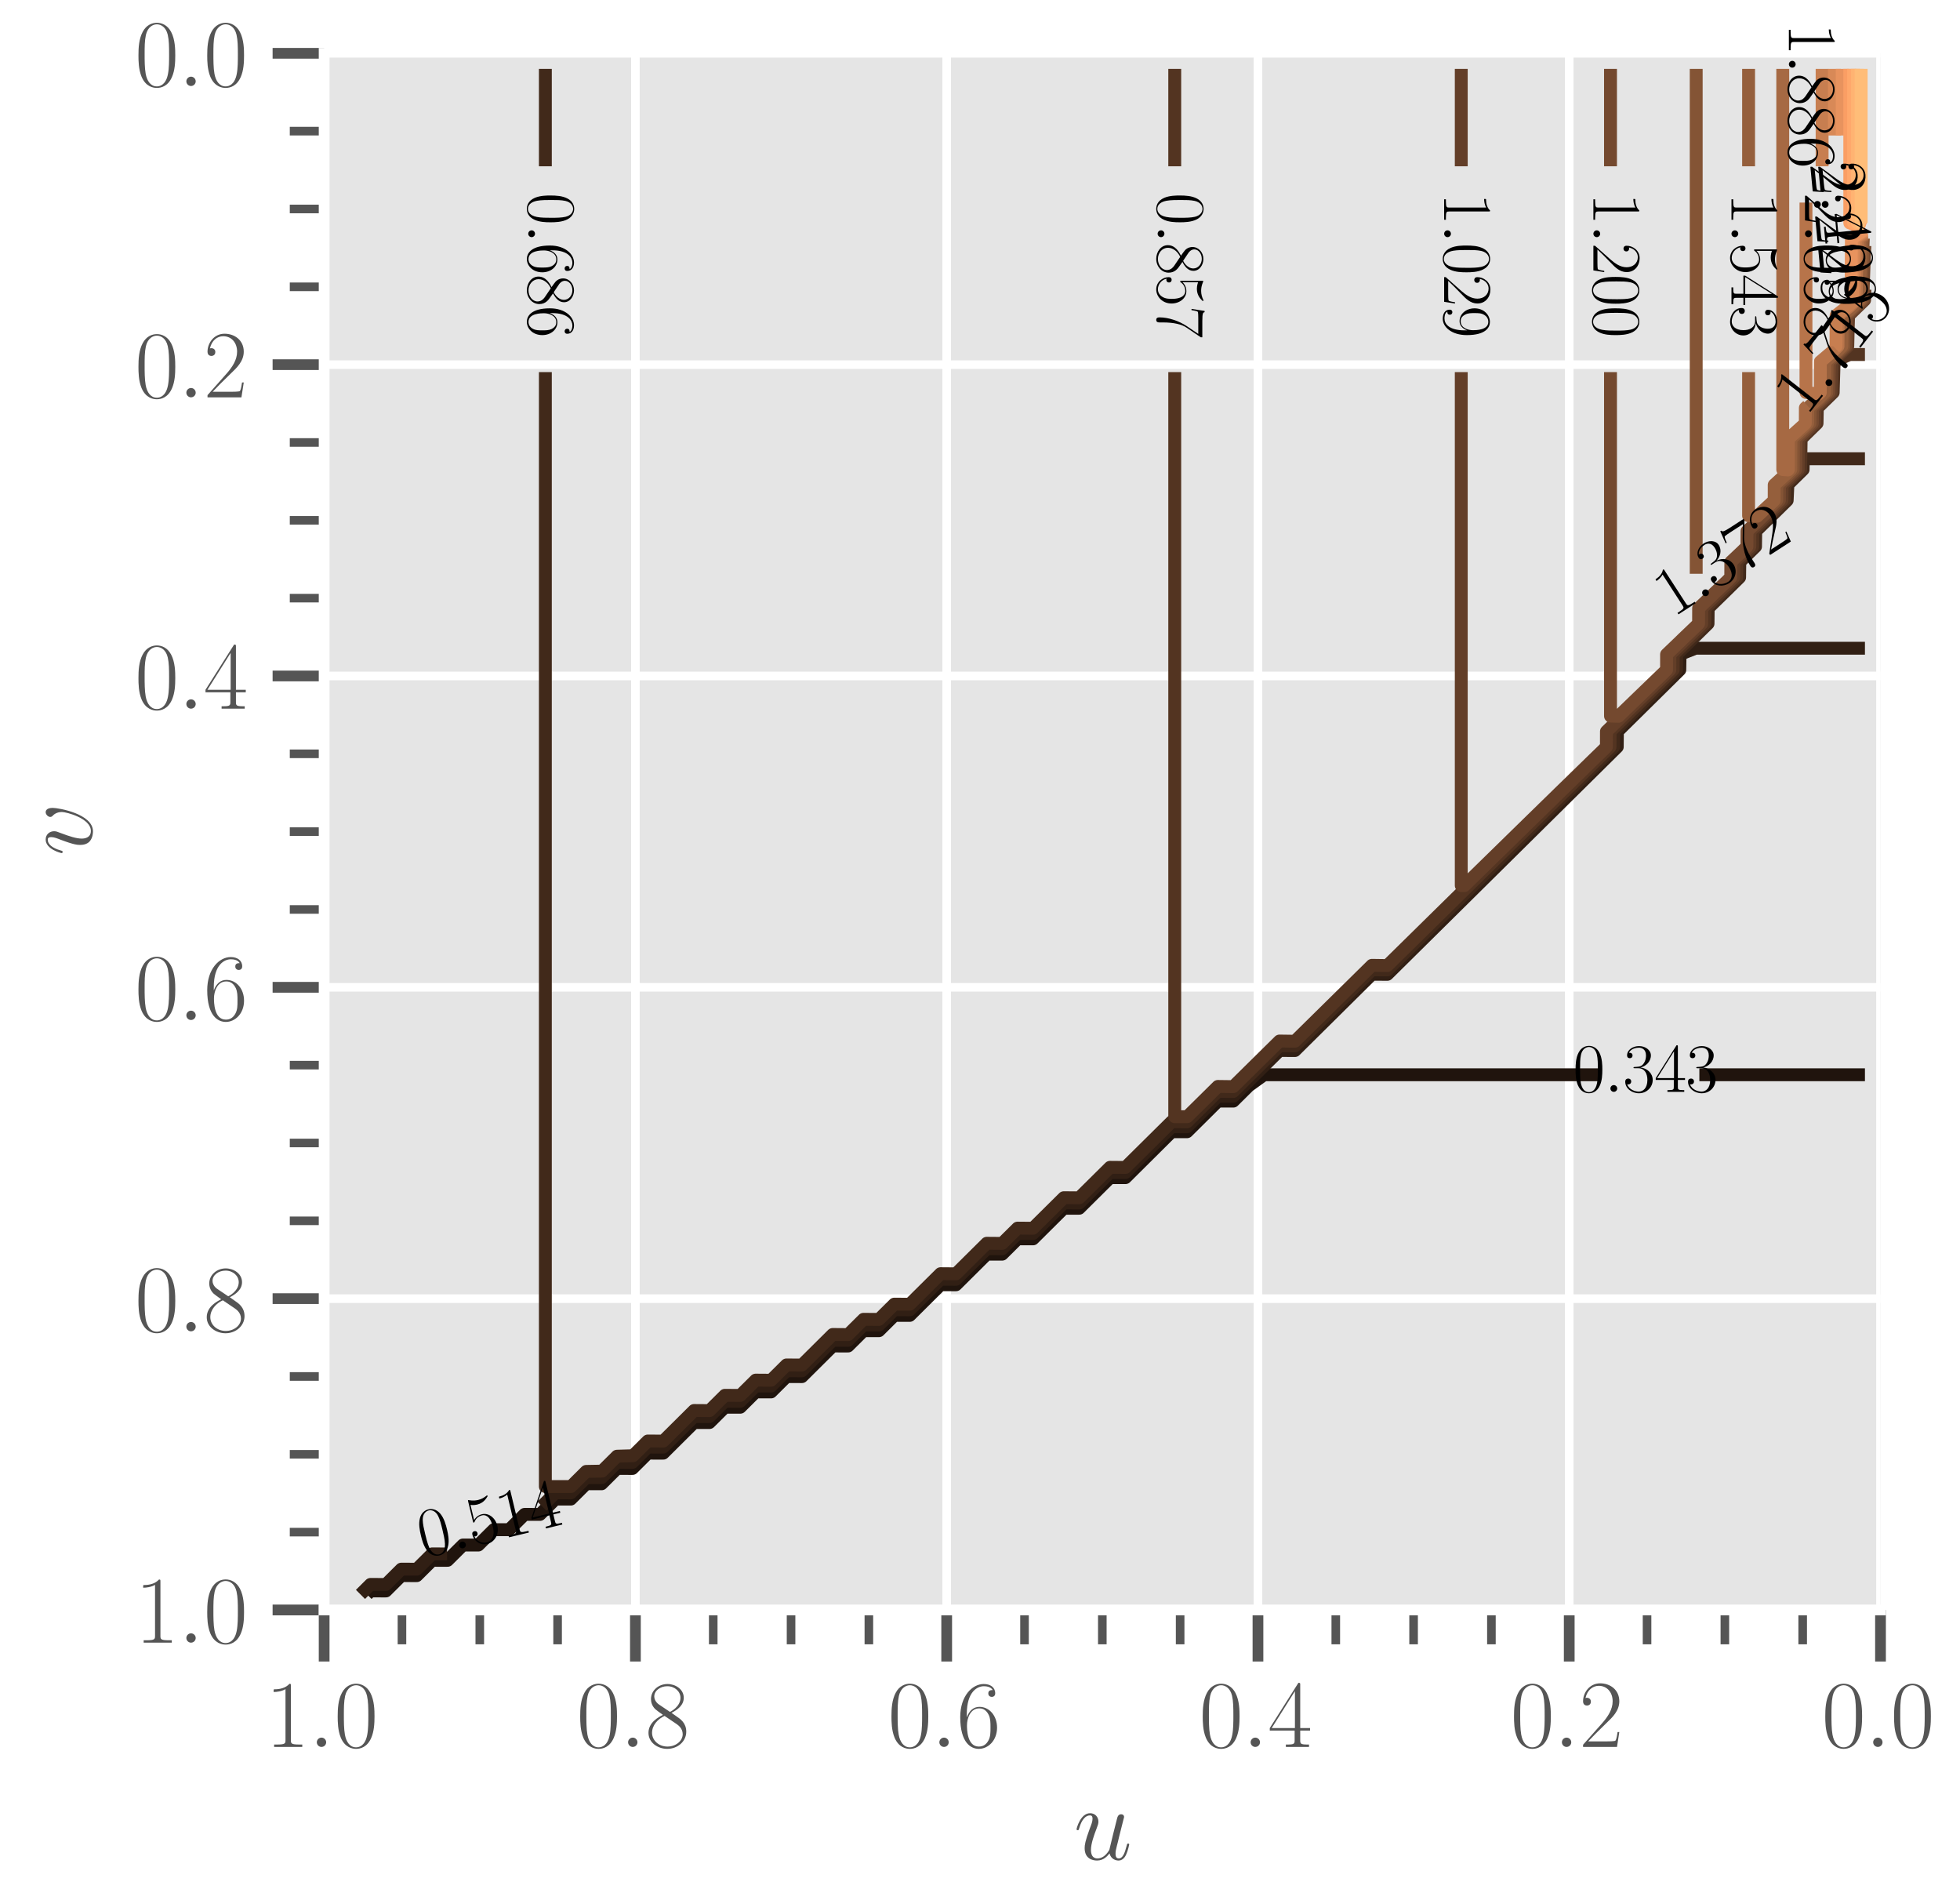 <?xml version="1.0" encoding="utf-8" standalone="no"?>
<!DOCTYPE svg PUBLIC "-//W3C//DTD SVG 1.1//EN"
  "http://www.w3.org/Graphics/SVG/1.1/DTD/svg11.dtd">
<svg xmlns:xlink="http://www.w3.org/1999/xlink" width="342.291pt" height="331.761pt" viewBox="0 0 342.291 331.761" xmlns="http://www.w3.org/2000/svg" version="1.1">
 <defs>
  <style type="text/css">*{stroke-linejoin: round; stroke-linecap: butt}</style>
 </defs>
 <g id="figure_1">
  <g id="patch_1">
   <path d="M 0 331.761 
L 342.291 331.761 
L 342.291 0 
L 0 0 
z
" style="fill: #ffffff"/>
  </g>
  <g id="axes_1">
   <g id="patch_2">
    <path d="M 56.608 281.108 
L 328.408 281.108 
L 328.408 9.308 
L 56.608 9.308 
z
" style="fill: #e5e5e5"/>
   </g>
   <g id="matplotlib.axis_1">
    <g id="xtick_1">
     <g id="line2d_1">
      <path d="M 328.408 281.108 
L 328.408 9.308 
" clip-path="url(#p7ab98b4b7c)" style="fill: none; stroke: #ffffff; stroke-width: 1.5; stroke-linecap: square"/>
     </g>
     <g id="line2d_2">
      <defs>
       <path id="ma5ca0eb854" d="M 0 0 
L 0 9 
" style="stroke: #555555; stroke-width: 1.875"/>
      </defs>
      <g>
       <use xlink:href="#ma5ca0eb854" x="328.408" y="281.108" style="fill: #555555; stroke: #555555; stroke-width: 1.875"/>
      </g>
     </g>
     <g id="text_1">
      <!-- $\mathdefault{0.0}$ -->
      <g style="fill: #555555" transform="translate(318.125 305.023)scale(0.165 -0.165)">
       <defs>
        <path id="CMR17-30" d="M 2688 2025 
C 2688 2416 2682 3080 2413 3591 
C 2176 4039 1798 4198 1466 4198 
C 1158 4198 768 4058 525 3597 
C 269 3118 243 2524 243 2025 
C 243 1661 250 1106 448 619 
C 723 -39 1216 -128 1466 -128 
C 1760 -128 2208 -7 2470 600 
C 2662 1042 2688 1559 2688 2025 
z
M 1466 -26 
C 1056 -26 813 325 723 812 
C 653 1188 653 1738 653 2096 
C 653 2588 653 2997 736 3387 
C 858 3929 1216 4096 1466 4096 
C 1728 4096 2067 3923 2189 3400 
C 2272 3036 2278 2607 2278 2096 
C 2278 1680 2278 1169 2202 792 
C 2067 95 1690 -26 1466 -26 
z
" transform="scale(0.016)"/>
        <path id="CMMI12-3a" d="M 1178 307 
C 1178 492 1024 619 870 619 
C 685 619 557 466 557 313 
C 557 128 710 0 864 0 
C 1050 0 1178 153 1178 307 
z
" transform="scale(0.016)"/>
       </defs>
       <use xlink:href="#CMR17-30" transform="scale(0.996)"/>
       <use xlink:href="#CMMI12-3a" transform="translate(45.69 0)scale(0.996)"/>
       <use xlink:href="#CMR17-30" transform="translate(72.788 0)scale(0.996)"/>
      </g>
     </g>
    </g>
    <g id="xtick_2">
     <g id="line2d_3">
      <path d="M 274.048 281.108 
L 274.048 9.308 
" clip-path="url(#p7ab98b4b7c)" style="fill: none; stroke: #ffffff; stroke-width: 1.5; stroke-linecap: square"/>
     </g>
     <g id="line2d_4">
      <g>
       <use xlink:href="#ma5ca0eb854" x="274.048" y="281.108" style="fill: #555555; stroke: #555555; stroke-width: 1.875"/>
      </g>
     </g>
     <g id="text_2">
      <!-- $\mathdefault{0.2}$ -->
      <g style="fill: #555555" transform="translate(263.765 305.023)scale(0.165 -0.165)">
       <defs>
        <path id="CMR17-32" d="M 2669 989 
L 2554 989 
C 2490 536 2438 459 2413 420 
C 2381 369 1920 369 1830 369 
L 602 369 
C 832 619 1280 1072 1824 1597 
C 2214 1967 2669 2402 2669 3035 
C 2669 3790 2067 4224 1395 4224 
C 691 4224 262 3604 262 3030 
C 262 2780 448 2748 525 2748 
C 589 2748 781 2787 781 3010 
C 781 3207 614 3264 525 3264 
C 486 3264 448 3258 422 3245 
C 544 3790 915 4058 1306 4058 
C 1862 4058 2227 3617 2227 3035 
C 2227 2479 1901 2000 1536 1584 
L 262 146 
L 262 0 
L 2515 0 
L 2669 989 
z
" transform="scale(0.016)"/>
       </defs>
       <use xlink:href="#CMR17-30" transform="scale(0.996)"/>
       <use xlink:href="#CMMI12-3a" transform="translate(45.69 0)scale(0.996)"/>
       <use xlink:href="#CMR17-32" transform="translate(72.788 0)scale(0.996)"/>
      </g>
     </g>
    </g>
    <g id="xtick_3">
     <g id="line2d_5">
      <path d="M 219.688 281.108 
L 219.688 9.308 
" clip-path="url(#p7ab98b4b7c)" style="fill: none; stroke: #ffffff; stroke-width: 1.5; stroke-linecap: square"/>
     </g>
     <g id="line2d_6">
      <g>
       <use xlink:href="#ma5ca0eb854" x="219.688" y="281.108" style="fill: #555555; stroke: #555555; stroke-width: 1.875"/>
      </g>
     </g>
     <g id="text_3">
      <!-- $\mathdefault{0.4}$ -->
      <g style="fill: #555555" transform="translate(209.405 305.023)scale(0.165 -0.165)">
       <defs>
        <path id="CMR17-34" d="M 2150 4122 
C 2150 4256 2144 4256 2029 4256 
L 128 1254 
L 128 1088 
L 1779 1088 
L 1779 457 
C 1779 224 1766 160 1318 160 
L 1197 160 
L 1197 0 
C 1402 0 1747 0 1965 0 
C 2182 0 2528 0 2733 0 
L 2733 160 
L 2611 160 
C 2163 160 2150 224 2150 457 
L 2150 1088 
L 2803 1088 
L 2803 1254 
L 2150 1254 
L 2150 4122 
z
M 1798 3703 
L 1798 1254 
L 256 1254 
L 1798 3703 
z
" transform="scale(0.016)"/>
       </defs>
       <use xlink:href="#CMR17-30" transform="scale(0.996)"/>
       <use xlink:href="#CMMI12-3a" transform="translate(45.69 0)scale(0.996)"/>
       <use xlink:href="#CMR17-34" transform="translate(72.788 0)scale(0.996)"/>
      </g>
     </g>
    </g>
    <g id="xtick_4">
     <g id="line2d_7">
      <path d="M 165.328 281.108 
L 165.328 9.308 
" clip-path="url(#p7ab98b4b7c)" style="fill: none; stroke: #ffffff; stroke-width: 1.5; stroke-linecap: square"/>
     </g>
     <g id="line2d_8">
      <g>
       <use xlink:href="#ma5ca0eb854" x="165.328" y="281.108" style="fill: #555555; stroke: #555555; stroke-width: 1.875"/>
      </g>
     </g>
     <g id="text_4">
      <!-- $\mathdefault{0.6}$ -->
      <g style="fill: #555555" transform="translate(155.045 305.023)scale(0.165 -0.165)">
       <defs>
        <path id="CMR17-36" d="M 678 2176 
C 678 3690 1395 4032 1811 4032 
C 1946 4032 2272 4009 2400 3776 
C 2298 3776 2106 3776 2106 3553 
C 2106 3381 2246 3323 2336 3323 
C 2394 3323 2566 3348 2566 3560 
C 2566 3954 2246 4179 1805 4179 
C 1043 4179 243 3390 243 1984 
C 243 253 966 -128 1478 -128 
C 2099 -128 2688 427 2688 1283 
C 2688 2081 2170 2662 1517 2662 
C 1126 2662 838 2407 678 1960 
L 678 2176 
z
M 1478 25 
C 691 25 691 1200 691 1436 
C 691 1896 909 2560 1504 2560 
C 1613 2560 1926 2560 2138 2120 
C 2253 1870 2253 1609 2253 1289 
C 2253 944 2253 690 2118 434 
C 1978 171 1773 25 1478 25 
z
" transform="scale(0.016)"/>
       </defs>
       <use xlink:href="#CMR17-30" transform="scale(0.996)"/>
       <use xlink:href="#CMMI12-3a" transform="translate(45.69 0)scale(0.996)"/>
       <use xlink:href="#CMR17-36" transform="translate(72.788 0)scale(0.996)"/>
      </g>
     </g>
    </g>
    <g id="xtick_5">
     <g id="line2d_9">
      <path d="M 110.968 281.108 
L 110.968 9.308 
" clip-path="url(#p7ab98b4b7c)" style="fill: none; stroke: #ffffff; stroke-width: 1.5; stroke-linecap: square"/>
     </g>
     <g id="line2d_10">
      <g>
       <use xlink:href="#ma5ca0eb854" x="110.968" y="281.108" style="fill: #555555; stroke: #555555; stroke-width: 1.875"/>
      </g>
     </g>
     <g id="text_5">
      <!-- $\mathdefault{0.8}$ -->
      <g style="fill: #555555" transform="translate(100.685 305.023)scale(0.165 -0.165)">
       <defs>
        <path id="CMR17-38" d="M 1741 2264 
C 2144 2467 2554 2773 2554 3263 
C 2554 3841 1990 4179 1472 4179 
C 890 4179 378 3759 378 3180 
C 378 3021 416 2747 666 2505 
C 730 2442 998 2251 1171 2130 
C 883 1983 211 1634 211 934 
C 211 279 838 -128 1459 -128 
C 2144 -128 2720 362 2720 1010 
C 2720 1590 2330 1857 2074 2029 
L 1741 2264 
z
M 902 2822 
C 851 2854 595 3051 595 3351 
C 595 3739 998 4032 1459 4032 
C 1965 4032 2336 3676 2336 3262 
C 2336 2669 1670 2331 1638 2331 
C 1632 2331 1626 2331 1574 2370 
L 902 2822 
z
M 2080 1519 
C 2176 1449 2483 1240 2483 851 
C 2483 381 2010 25 1472 25 
C 890 25 448 438 448 940 
C 448 1443 838 1862 1280 2060 
L 2080 1519 
z
" transform="scale(0.016)"/>
       </defs>
       <use xlink:href="#CMR17-30" transform="scale(0.996)"/>
       <use xlink:href="#CMMI12-3a" transform="translate(45.69 0)scale(0.996)"/>
       <use xlink:href="#CMR17-38" transform="translate(72.788 0)scale(0.996)"/>
      </g>
     </g>
    </g>
    <g id="xtick_6">
     <g id="line2d_11">
      <path d="M 56.608 281.108 
L 56.608 9.308 
" clip-path="url(#p7ab98b4b7c)" style="fill: none; stroke: #ffffff; stroke-width: 1.5; stroke-linecap: square"/>
     </g>
     <g id="line2d_12">
      <g>
       <use xlink:href="#ma5ca0eb854" x="56.608" y="281.108" style="fill: #555555; stroke: #555555; stroke-width: 1.875"/>
      </g>
     </g>
     <g id="text_6">
      <!-- $\mathdefault{1.0}$ -->
      <g style="fill: #555555" transform="translate(46.325 305.023)scale(0.165 -0.165)">
       <defs>
        <path id="CMR17-31" d="M 1702 4058 
C 1702 4192 1696 4192 1606 4192 
C 1357 3916 979 3827 621 3827 
C 602 3827 570 3827 563 3808 
C 557 3795 557 3782 557 3648 
C 755 3648 1088 3686 1344 3839 
L 1344 461 
C 1344 236 1331 160 781 160 
L 589 160 
L 589 0 
C 896 0 1216 0 1523 0 
C 1830 0 2150 0 2458 0 
L 2458 160 
L 2266 160 
C 1715 160 1702 230 1702 458 
L 1702 4058 
z
" transform="scale(0.016)"/>
       </defs>
       <use xlink:href="#CMR17-31" transform="scale(0.996)"/>
       <use xlink:href="#CMMI12-3a" transform="translate(45.69 0)scale(0.996)"/>
       <use xlink:href="#CMR17-30" transform="translate(72.788 0)scale(0.996)"/>
      </g>
     </g>
    </g>
    <g id="xtick_7">
     <g id="line2d_13">
      <defs>
       <path id="m203c6778dd" d="M 0 0 
L 0 6 
" style="stroke: #555555; stroke-width: 1.5"/>
      </defs>
      <g>
       <use xlink:href="#m203c6778dd" x="314.818" y="281.108" style="fill: #555555; stroke: #555555; stroke-width: 1.5"/>
      </g>
     </g>
    </g>
    <g id="xtick_8">
     <g id="line2d_14">
      <g>
       <use xlink:href="#m203c6778dd" x="301.228" y="281.108" style="fill: #555555; stroke: #555555; stroke-width: 1.5"/>
      </g>
     </g>
    </g>
    <g id="xtick_9">
     <g id="line2d_15">
      <g>
       <use xlink:href="#m203c6778dd" x="287.638" y="281.108" style="fill: #555555; stroke: #555555; stroke-width: 1.5"/>
      </g>
     </g>
    </g>
    <g id="xtick_10">
     <g id="line2d_16">
      <g>
       <use xlink:href="#m203c6778dd" x="260.458" y="281.108" style="fill: #555555; stroke: #555555; stroke-width: 1.5"/>
      </g>
     </g>
    </g>
    <g id="xtick_11">
     <g id="line2d_17">
      <g>
       <use xlink:href="#m203c6778dd" x="246.868" y="281.108" style="fill: #555555; stroke: #555555; stroke-width: 1.5"/>
      </g>
     </g>
    </g>
    <g id="xtick_12">
     <g id="line2d_18">
      <g>
       <use xlink:href="#m203c6778dd" x="233.278" y="281.108" style="fill: #555555; stroke: #555555; stroke-width: 1.5"/>
      </g>
     </g>
    </g>
    <g id="xtick_13">
     <g id="line2d_19">
      <g>
       <use xlink:href="#m203c6778dd" x="206.098" y="281.108" style="fill: #555555; stroke: #555555; stroke-width: 1.5"/>
      </g>
     </g>
    </g>
    <g id="xtick_14">
     <g id="line2d_20">
      <g>
       <use xlink:href="#m203c6778dd" x="192.508" y="281.108" style="fill: #555555; stroke: #555555; stroke-width: 1.5"/>
      </g>
     </g>
    </g>
    <g id="xtick_15">
     <g id="line2d_21">
      <g>
       <use xlink:href="#m203c6778dd" x="178.918" y="281.108" style="fill: #555555; stroke: #555555; stroke-width: 1.5"/>
      </g>
     </g>
    </g>
    <g id="xtick_16">
     <g id="line2d_22">
      <g>
       <use xlink:href="#m203c6778dd" x="151.738" y="281.108" style="fill: #555555; stroke: #555555; stroke-width: 1.5"/>
      </g>
     </g>
    </g>
    <g id="xtick_17">
     <g id="line2d_23">
      <g>
       <use xlink:href="#m203c6778dd" x="138.148" y="281.108" style="fill: #555555; stroke: #555555; stroke-width: 1.5"/>
      </g>
     </g>
    </g>
    <g id="xtick_18">
     <g id="line2d_24">
      <g>
       <use xlink:href="#m203c6778dd" x="124.558" y="281.108" style="fill: #555555; stroke: #555555; stroke-width: 1.5"/>
      </g>
     </g>
    </g>
    <g id="xtick_19">
     <g id="line2d_25">
      <g>
       <use xlink:href="#m203c6778dd" x="97.378" y="281.108" style="fill: #555555; stroke: #555555; stroke-width: 1.5"/>
      </g>
     </g>
    </g>
    <g id="xtick_20">
     <g id="line2d_26">
      <g>
       <use xlink:href="#m203c6778dd" x="83.788" y="281.108" style="fill: #555555; stroke: #555555; stroke-width: 1.5"/>
      </g>
     </g>
    </g>
    <g id="xtick_21">
     <g id="line2d_27">
      <g>
       <use xlink:href="#m203c6778dd" x="70.198" y="281.108" style="fill: #555555; stroke: #555555; stroke-width: 1.5"/>
      </g>
     </g>
    </g>
    <g id="text_7">
     <!-- $u$ -->
     <g style="fill: #555555" transform="translate(187.511 324.673)scale(0.18 -0.18)">
      <defs>
       <path id="CMMI12-75" d="M 2182 370 
C 2266 13 2573 -64 2726 -64 
C 2931 -64 3085 70 3187 287 
C 3296 517 3379 894 3379 913 
C 3379 945 3354 971 3315 971 
C 3258 971 3251 939 3226 843 
C 3110 402 2995 64 2739 64 
C 2547 64 2547 275 2547 358 
C 2547 505 2566 568 2630 837 
C 2675 1009 2720 1181 2758 1360 
L 3021 2401 
C 3066 2561 3066 2574 3066 2593 
C 3066 2689 2989 2753 2893 2753 
C 2707 2753 2662 2593 2624 2433 
C 2560 2184 2214 811 2170 588 
C 2163 588 1914 64 1446 64 
C 1114 64 1050 351 1050 588 
C 1050 952 1229 1462 1395 1890 
C 1472 2095 1504 2178 1504 2305 
C 1504 2580 1306 2816 998 2816 
C 410 2816 173 1890 173 1839 
C 173 1814 198 1782 243 1782 
C 301 1782 307 1807 333 1896 
C 486 2441 736 2682 979 2682 
C 1043 2682 1146 2682 1146 2478 
C 1146 2312 1075 2127 979 1884 
C 698 1124 666 881 666 690 
C 666 38 1158 -64 1421 -64 
C 1830 -64 2054 217 2182 370 
z
" transform="scale(0.016)"/>
      </defs>
      <use xlink:href="#CMMI12-75" transform="scale(0.996)"/>
     </g>
    </g>
   </g>
   <g id="matplotlib.axis_2">
    <g id="ytick_1">
     <g id="line2d_28">
      <path d="M 56.608 9.308 
L 328.408 9.308 
" clip-path="url(#p7ab98b4b7c)" style="fill: none; stroke: #ffffff; stroke-width: 1.5; stroke-linecap: square"/>
     </g>
     <g id="line2d_29">
      <defs>
       <path id="mad4a4e5800" d="M 0 0 
L -9 0 
" style="stroke: #555555; stroke-width: 1.875"/>
      </defs>
      <g>
       <use xlink:href="#mad4a4e5800" x="56.608" y="9.308" style="fill: #555555; stroke: #555555; stroke-width: 1.875"/>
      </g>
     </g>
     <g id="text_8">
      <!-- $\mathdefault{0.0}$ -->
      <g style="fill: #555555" transform="translate(23.541 15.016)scale(0.165 -0.165)">
       <use xlink:href="#CMR17-30" transform="scale(0.996)"/>
       <use xlink:href="#CMMI12-3a" transform="translate(45.69 0)scale(0.996)"/>
       <use xlink:href="#CMR17-30" transform="translate(72.788 0)scale(0.996)"/>
      </g>
     </g>
    </g>
    <g id="ytick_2">
     <g id="line2d_30">
      <path d="M 56.608 63.668 
L 328.408 63.668 
" clip-path="url(#p7ab98b4b7c)" style="fill: none; stroke: #ffffff; stroke-width: 1.5; stroke-linecap: square"/>
     </g>
     <g id="line2d_31">
      <g>
       <use xlink:href="#mad4a4e5800" x="56.608" y="63.668" style="fill: #555555; stroke: #555555; stroke-width: 1.875"/>
      </g>
     </g>
     <g id="text_9">
      <!-- $\mathdefault{0.2}$ -->
      <g style="fill: #555555" transform="translate(23.541 69.376)scale(0.165 -0.165)">
       <use xlink:href="#CMR17-30" transform="scale(0.996)"/>
       <use xlink:href="#CMMI12-3a" transform="translate(45.69 0)scale(0.996)"/>
       <use xlink:href="#CMR17-32" transform="translate(72.788 0)scale(0.996)"/>
      </g>
     </g>
    </g>
    <g id="ytick_3">
     <g id="line2d_32">
      <path d="M 56.608 118.028 
L 328.408 118.028 
" clip-path="url(#p7ab98b4b7c)" style="fill: none; stroke: #ffffff; stroke-width: 1.5; stroke-linecap: square"/>
     </g>
     <g id="line2d_33">
      <g>
       <use xlink:href="#mad4a4e5800" x="56.608" y="118.028" style="fill: #555555; stroke: #555555; stroke-width: 1.875"/>
      </g>
     </g>
     <g id="text_10">
      <!-- $\mathdefault{0.4}$ -->
      <g style="fill: #555555" transform="translate(23.541 123.736)scale(0.165 -0.165)">
       <use xlink:href="#CMR17-30" transform="scale(0.996)"/>
       <use xlink:href="#CMMI12-3a" transform="translate(45.69 0)scale(0.996)"/>
       <use xlink:href="#CMR17-34" transform="translate(72.788 0)scale(0.996)"/>
      </g>
     </g>
    </g>
    <g id="ytick_4">
     <g id="line2d_34">
      <path d="M 56.608 172.388 
L 328.408 172.388 
" clip-path="url(#p7ab98b4b7c)" style="fill: none; stroke: #ffffff; stroke-width: 1.5; stroke-linecap: square"/>
     </g>
     <g id="line2d_35">
      <g>
       <use xlink:href="#mad4a4e5800" x="56.608" y="172.388" style="fill: #555555; stroke: #555555; stroke-width: 1.875"/>
      </g>
     </g>
     <g id="text_11">
      <!-- $\mathdefault{0.6}$ -->
      <g style="fill: #555555" transform="translate(23.541 178.096)scale(0.165 -0.165)">
       <use xlink:href="#CMR17-30" transform="scale(0.996)"/>
       <use xlink:href="#CMMI12-3a" transform="translate(45.69 0)scale(0.996)"/>
       <use xlink:href="#CMR17-36" transform="translate(72.788 0)scale(0.996)"/>
      </g>
     </g>
    </g>
    <g id="ytick_5">
     <g id="line2d_36">
      <path d="M 56.608 226.748 
L 328.408 226.748 
" clip-path="url(#p7ab98b4b7c)" style="fill: none; stroke: #ffffff; stroke-width: 1.5; stroke-linecap: square"/>
     </g>
     <g id="line2d_37">
      <g>
       <use xlink:href="#mad4a4e5800" x="56.608" y="226.748" style="fill: #555555; stroke: #555555; stroke-width: 1.875"/>
      </g>
     </g>
     <g id="text_12">
      <!-- $\mathdefault{0.8}$ -->
      <g style="fill: #555555" transform="translate(23.541 232.456)scale(0.165 -0.165)">
       <use xlink:href="#CMR17-30" transform="scale(0.996)"/>
       <use xlink:href="#CMMI12-3a" transform="translate(45.69 0)scale(0.996)"/>
       <use xlink:href="#CMR17-38" transform="translate(72.788 0)scale(0.996)"/>
      </g>
     </g>
    </g>
    <g id="ytick_6">
     <g id="line2d_38">
      <path d="M 56.608 281.108 
L 328.408 281.108 
" clip-path="url(#p7ab98b4b7c)" style="fill: none; stroke: #ffffff; stroke-width: 1.5; stroke-linecap: square"/>
     </g>
     <g id="line2d_39">
      <g>
       <use xlink:href="#mad4a4e5800" x="56.608" y="281.108" style="fill: #555555; stroke: #555555; stroke-width: 1.875"/>
      </g>
     </g>
     <g id="text_13">
      <!-- $\mathdefault{1.0}$ -->
      <g style="fill: #555555" transform="translate(23.541 286.816)scale(0.165 -0.165)">
       <use xlink:href="#CMR17-31" transform="scale(0.996)"/>
       <use xlink:href="#CMMI12-3a" transform="translate(45.69 0)scale(0.996)"/>
       <use xlink:href="#CMR17-30" transform="translate(72.788 0)scale(0.996)"/>
      </g>
     </g>
    </g>
    <g id="ytick_7">
     <g id="line2d_40">
      <defs>
       <path id="m74644c9edc" d="M 0 0 
L -6 0 
" style="stroke: #555555; stroke-width: 1.5"/>
      </defs>
      <g>
       <use xlink:href="#m74644c9edc" x="56.608" y="22.898" style="fill: #555555; stroke: #555555; stroke-width: 1.5"/>
      </g>
     </g>
    </g>
    <g id="ytick_8">
     <g id="line2d_41">
      <g>
       <use xlink:href="#m74644c9edc" x="56.608" y="36.488" style="fill: #555555; stroke: #555555; stroke-width: 1.5"/>
      </g>
     </g>
    </g>
    <g id="ytick_9">
     <g id="line2d_42">
      <g>
       <use xlink:href="#m74644c9edc" x="56.608" y="50.078" style="fill: #555555; stroke: #555555; stroke-width: 1.5"/>
      </g>
     </g>
    </g>
    <g id="ytick_10">
     <g id="line2d_43">
      <g>
       <use xlink:href="#m74644c9edc" x="56.608" y="77.258" style="fill: #555555; stroke: #555555; stroke-width: 1.5"/>
      </g>
     </g>
    </g>
    <g id="ytick_11">
     <g id="line2d_44">
      <g>
       <use xlink:href="#m74644c9edc" x="56.608" y="90.848" style="fill: #555555; stroke: #555555; stroke-width: 1.5"/>
      </g>
     </g>
    </g>
    <g id="ytick_12">
     <g id="line2d_45">
      <g>
       <use xlink:href="#m74644c9edc" x="56.608" y="104.438" style="fill: #555555; stroke: #555555; stroke-width: 1.5"/>
      </g>
     </g>
    </g>
    <g id="ytick_13">
     <g id="line2d_46">
      <g>
       <use xlink:href="#m74644c9edc" x="56.608" y="131.618" style="fill: #555555; stroke: #555555; stroke-width: 1.5"/>
      </g>
     </g>
    </g>
    <g id="ytick_14">
     <g id="line2d_47">
      <g>
       <use xlink:href="#m74644c9edc" x="56.608" y="145.208" style="fill: #555555; stroke: #555555; stroke-width: 1.5"/>
      </g>
     </g>
    </g>
    <g id="ytick_15">
     <g id="line2d_48">
      <g>
       <use xlink:href="#m74644c9edc" x="56.608" y="158.798" style="fill: #555555; stroke: #555555; stroke-width: 1.5"/>
      </g>
     </g>
    </g>
    <g id="ytick_16">
     <g id="line2d_49">
      <g>
       <use xlink:href="#m74644c9edc" x="56.608" y="185.978" style="fill: #555555; stroke: #555555; stroke-width: 1.5"/>
      </g>
     </g>
    </g>
    <g id="ytick_17">
     <g id="line2d_50">
      <g>
       <use xlink:href="#m74644c9edc" x="56.608" y="199.568" style="fill: #555555; stroke: #555555; stroke-width: 1.5"/>
      </g>
     </g>
    </g>
    <g id="ytick_18">
     <g id="line2d_51">
      <g>
       <use xlink:href="#m74644c9edc" x="56.608" y="213.158" style="fill: #555555; stroke: #555555; stroke-width: 1.5"/>
      </g>
     </g>
    </g>
    <g id="ytick_19">
     <g id="line2d_52">
      <g>
       <use xlink:href="#m74644c9edc" x="56.608" y="240.338" style="fill: #555555; stroke: #555555; stroke-width: 1.5"/>
      </g>
     </g>
    </g>
    <g id="ytick_20">
     <g id="line2d_53">
      <g>
       <use xlink:href="#m74644c9edc" x="56.608" y="253.928" style="fill: #555555; stroke: #555555; stroke-width: 1.5"/>
      </g>
     </g>
    </g>
    <g id="ytick_21">
     <g id="line2d_54">
      <g>
       <use xlink:href="#m74644c9edc" x="56.608" y="267.518" style="fill: #555555; stroke: #555555; stroke-width: 1.5"/>
      </g>
     </g>
    </g>
    <g id="text_14">
     <!-- $v$ -->
     <g style="fill: #555555" transform="translate(16.053 149.452)rotate(-90)scale(0.18 -0.18)">
      <defs>
       <path id="CMMI12-76" d="M 2925 2389 
C 2925 2791 2720 2816 2669 2816 
C 2515 2816 2374 2663 2374 2535 
C 2374 2459 2419 2414 2445 2389 
C 2509 2331 2675 2159 2675 1827 
C 2675 1558 2291 64 1523 64 
C 1133 64 1056 390 1056 626 
C 1056 945 1203 1392 1376 1852 
C 1478 2114 1504 2178 1504 2305 
C 1504 2574 1312 2816 998 2816 
C 410 2816 173 1890 173 1839 
C 173 1814 198 1782 243 1782 
C 301 1782 307 1807 333 1897 
C 486 2446 736 2689 979 2689 
C 1037 2689 1146 2689 1146 2478 
C 1146 2312 1075 2127 979 1884 
C 672 1067 672 869 672 715 
C 672 575 691 313 890 134 
C 1120 -64 1440 -64 1498 -64 
C 2560 -64 2925 2024 2925 2389 
z
" transform="scale(0.016)"/>
      </defs>
      <use xlink:href="#CMMI12-76" transform="scale(0.996)"/>
     </g>
    </g>
   </g>
   <g id="PathCollection_1"/>
   <g id="PathCollection_2"/>
   <g id="PathCollection_3">
    <path d="M 64.099 278.39 
L 64.707 277.785 
L 67.398 277.789 
L 69.497 275.699 
L 70.088 275.111 
L 72.779 275.115 
L 74.895 273.009 
L 75.469 272.438 
L 78.16 272.441 
L 80.293 270.318 
L 80.85 269.764 
L 83.541 269.768 
L 85.691 267.628 
L 86.232 267.091 
L 88.922 267.094 
L 91.09 264.937 
L 91.613 264.418 
L 94.303 264.421 
L 96.488 262.246 
L 96.994 261.745 
L 99.684 261.748 
L 101.887 259.556 
L 102.375 259.072 
L 105.065 259.075 
L 107.286 256.865 
L 107.756 256.399 
L 110.446 256.402 
L 112.685 254.175 
L 113.137 253.726 
L 115.828 253.729 
L 118.084 251.484 
L 118.518 251.053 
L 120.79 248.794 
L 121.209 248.378 
L 123.899 248.381 
L 126.189 246.103 
L 126.59 245.705 
L 129.28 245.708 
L 131.588 243.413 
L 131.971 243.033 
L 134.661 243.036 
L 136.988 240.722 
L 137.352 240.361 
L 140.042 240.364 
L 142.387 238.032 
L 142.733 237.689 
L 145.094 235.341 
L 145.424 235.014 
L 148.114 235.017 
L 150.494 232.65 
L 150.805 232.342 
L 153.495 232.345 
L 155.894 229.96 
L 156.186 229.67 
L 158.876 229.673 
L 161.294 227.269 
L 161.567 226.999 
L 164.001 224.579 
L 164.257 224.325 
L 166.948 224.327 
L 169.401 221.888 
L 169.638 221.653 
L 172.108 219.198 
L 172.329 218.979 
L 175.02 218.981 
L 177.509 216.507 
L 177.71 216.308 
L 180.401 216.31 
L 182.909 213.817 
L 183.091 213.637 
L 185.617 211.126 
L 185.782 210.963 
L 188.472 210.965 
L 191.018 208.436 
L 191.163 208.292 
L 193.726 205.745 
L 193.853 205.619 
L 196.544 205.621 
L 199.127 203.054 
L 199.234 202.948 
L 201.835 200.364 
L 201.925 200.275 
L 204.544 197.673 
L 204.616 197.603 
L 207.306 197.604 
L 209.945 194.983 
L 209.997 194.932 
L 212.654 192.292 
L 212.687 192.26 
L 215.378 192.26 
L 218.054 189.602 
L 218.068 189.588 
L 220.759 187.655 
L 223.449 187.655 
L 226.14 187.655 
L 228.83 187.655 
L 231.521 187.655 
L 234.212 187.655 
L 236.902 187.655 
L 239.593 187.655 
L 242.283 187.655 
L 244.974 187.655 
L 247.664 187.655 
L 250.355 187.655 
L 253.045 187.655 
L 255.736 187.655 
L 258.426 187.655 
L 261.117 187.655 
L 263.808 187.655 
L 266.498 187.655 
L 269.189 187.655 
L 271.879 187.655 
L 274.57 187.655 
L 277.26 187.655 
L 279.272 187.655 
" clip-path="url(#p7ab98b4b7c)" style="fill: none; stroke: #20140d; stroke-width: 2.25"/>
    <path d="M 296.773 187.655 
L 298.785 187.655 
L 301.475 187.655 
L 304.166 187.655 
L 306.856 187.655 
L 309.547 187.655 
L 312.237 187.655 
L 314.928 187.655 
L 317.618 187.655 
L 320.309 187.655 
L 323 187.655 
L 325.69 187.655 
" clip-path="url(#p7ab98b4b7c)" style="fill: none; stroke: #20140d; stroke-width: 2.25"/>
   </g>
   <g id="PathCollection_4">
    <path d="M 62.953 278.39 
L 64.707 276.646 
L 67.398 276.656 
L 68.359 275.699 
L 70.088 273.98 
L 72.779 273.99 
L 73.765 273.009 
L 75.469 271.315 
L 78.079 271.325 
" clip-path="url(#p7ab98b4b7c)" style="fill: none; stroke: #311f14; stroke-width: 2.25"/>
    <path d="M 94.645 262.99 
L 96.994 260.656 
L 99.684 260.666 
L 102.375 257.992 
L 105.065 258.003 
L 107.756 255.328 
L 110.446 255.339 
L 113.137 252.665 
L 115.828 252.676 
L 121.209 247.329 
L 123.899 247.34 
L 126.59 244.667 
L 129.28 244.678 
L 131.971 242.005 
L 134.661 242.016 
L 137.352 239.343 
L 140.042 239.354 
L 145.424 234.01 
L 148.114 234.021 
L 150.805 231.349 
L 153.495 231.361 
L 156.186 228.689 
L 158.876 228.701 
L 164.257 223.359 
L 166.948 223.37 
L 172.329 218.03 
L 175.02 218.041 
L 177.71 215.371 
L 180.401 215.383 
L 185.782 210.044 
L 188.472 210.056 
L 193.853 204.719 
L 196.544 204.731 
L 204.616 196.727 
L 207.306 196.739 
L 212.687 191.405 
L 215.378 191.417 
L 223.449 183.419 
L 226.14 183.431 
L 239.593 170.109 
L 242.283 170.121 
L 282.435 130.41 
L 282.462 127.719 
L 288.022 122.23 
L 293.358 116.957 
L 293.404 114.253 
L 296.094 113.186 
L 325.69 113.186 
L 325.69 113.186 
" clip-path="url(#p7ab98b4b7c)" style="fill: none; stroke: #311f14; stroke-width: 2.25"/>
   </g>
   <g id="PathCollection_5">
    <path d="M 95.24 12.026 
L 95.24 14.716 
L 95.24 17.407 
L 95.24 20.097 
L 95.24 22.788 
L 95.24 25.478 
L 95.24 28.169 
L 95.24 29.038 
" clip-path="url(#p7ab98b4b7c)" style="fill: none; stroke: #41291a; stroke-width: 2.25"/>
    <path d="M 95.24 64.968 
L 95.24 259.556 
L 99.714 259.556 
L 102.375 256.913 
L 105.131 256.865 
L 107.756 254.258 
L 110.548 254.175 
L 113.137 251.605 
L 115.828 251.623 
L 121.209 246.28 
L 123.899 246.299 
L 126.59 243.628 
L 129.28 243.647 
L 131.971 240.976 
L 134.661 240.995 
L 137.352 238.325 
L 140.042 238.345 
L 145.424 233.006 
L 148.114 233.026 
L 150.805 230.357 
L 153.495 230.377 
L 156.186 227.708 
L 158.876 227.728 
L 164.257 222.393 
L 166.948 222.414 
L 172.329 217.08 
L 175.02 217.101 
L 177.71 214.435 
L 180.401 214.456 
L 185.782 209.126 
L 188.472 209.147 
L 193.853 203.819 
L 196.544 203.84 
L 204.616 195.852 
L 207.306 195.874 
L 212.687 190.551 
L 215.378 190.574 
L 223.449 182.594 
L 226.14 182.618 
L 239.593 169.33 
L 242.283 169.355 
L 268.131 143.862 
L 281.803 130.41 
L 281.823 127.719 
L 290.713 118.999 
L 292.779 116.957 
L 292.804 114.266 
L 298.288 108.885 
L 298.317 106.195 
L 301.475 103.111 
L 303.804 100.814 
L 303.838 98.123 
L 306.582 95.433 
L 306.62 92.742 
L 309.547 89.883 
L 312.109 87.361 
L 312.237 84.593 
L 314.894 81.98 
L 314.928 80.101 
L 325.69 80.101 
L 325.69 80.101 
" clip-path="url(#p7ab98b4b7c)" style="fill: none; stroke: #41291a; stroke-width: 2.25"/>
   </g>
   <g id="PathCollection_6">
    <path d="M 205.155 12.026 
L 205.155 14.716 
L 205.155 17.407 
L 205.155 20.097 
L 205.155 22.788 
L 205.155 25.478 
L 205.155 28.169 
L 205.155 29.038 
" clip-path="url(#p7ab98b4b7c)" style="fill: none; stroke: #533421; stroke-width: 2.25"/>
    <path d="M 205.155 64.968 
L 205.155 194.983 
L 207.333 194.983 
L 212.687 189.697 
L 215.378 189.731 
L 223.449 181.769 
L 226.14 181.805 
L 239.593 168.551 
L 242.283 168.589 
L 259.216 151.934 
L 281.172 130.41 
L 281.185 127.719 
L 292.2 116.957 
L 292.218 114.266 
L 297.738 108.885 
L 297.76 106.195 
L 303.288 100.814 
L 303.315 98.123 
L 306.083 95.433 
L 306.113 92.742 
L 309.547 89.437 
L 311.655 87.361 
L 311.691 84.67 
L 314.464 81.98 
L 314.55 76.599 
L 314.928 76.259 
L 317.325 73.908 
L 317.377 71.218 
L 317.618 71.005 
L 320.148 68.527 
L 320.309 63.116 
L 323 61.899 
L 325.69 61.899 
L 325.69 61.899 
" clip-path="url(#p7ab98b4b7c)" style="fill: none; stroke: #533421; stroke-width: 2.25"/>
   </g>
   <g id="PathCollection_7">
    <path d="M 255.192 12.026 
L 255.192 14.716 
L 255.192 17.407 
L 255.192 20.097 
L 255.192 22.788 
L 255.192 25.478 
L 255.192 28.169 
L 255.192 29.038 
" clip-path="url(#p7ab98b4b7c)" style="fill: none; stroke: #633e28; stroke-width: 2.25"/>
    <path d="M 255.192 64.968 
L 255.192 65.837 
L 255.192 68.527 
L 255.192 71.218 
L 255.192 73.908 
L 255.192 76.599 
L 255.192 79.289 
L 255.192 81.98 
L 255.192 84.67 
L 255.192 87.361 
L 255.192 90.052 
L 255.192 92.742 
L 255.192 95.433 
L 255.192 98.123 
L 255.192 100.814 
L 255.192 103.504 
L 255.192 106.195 
L 255.192 108.885 
L 255.192 111.576 
L 255.192 114.266 
L 255.192 116.957 
L 255.192 119.648 
L 255.192 122.338 
L 255.192 125.029 
L 255.192 127.719 
L 255.192 130.41 
L 255.192 133.1 
L 255.192 135.791 
L 255.192 138.481 
L 255.192 141.172 
L 255.192 143.862 
L 255.192 146.553 
L 255.192 149.244 
L 255.192 151.934 
L 255.192 154.625 
L 255.736 154.636 
L 255.747 154.625 
L 258.426 152.002 
L 258.495 151.934 
L 261.117 149.37 
L 261.245 149.244 
L 263.808 146.74 
L 263.996 146.553 
L 266.498 144.111 
L 266.749 143.862 
L 269.189 141.483 
L 269.503 141.172 
L 271.879 138.858 
L 272.259 138.481 
L 274.57 136.234 
L 275.018 135.791 
L 277.26 133.612 
L 277.778 133.1 
L 279.951 130.993 
L 280.54 130.41 
L 280.546 127.719 
L 282.641 125.691 
L 283.311 125.029 
L 285.332 123.077 
L 286.079 122.338 
L 288.022 120.465 
L 288.849 119.648 
L 290.713 117.855 
L 291.621 116.957 
L 291.632 114.266 
L 293.404 112.569 
L 294.409 111.576 
L 296.094 109.965 
L 297.188 108.885 
L 297.202 106.195 
L 298.785 104.689 
L 299.986 103.504 
L 301.475 102.093 
L 302.772 100.814 
L 302.791 98.123 
L 304.166 96.829 
L 305.583 95.433 
L 305.605 92.742 
L 306.856 91.573 
L 308.401 90.052 
L 309.547 88.99 
L 311.201 87.361 
L 311.229 84.67 
L 312.237 83.747 
L 314.034 81.98 
L 314.067 79.289 
L 314.104 76.599 
L 314.928 75.857 
L 316.915 73.908 
L 316.958 71.218 
L 317.618 70.637 
L 319.772 68.527 
L 319.822 65.837 
L 319.879 63.146 
L 320.309 62.782 
L 322.693 60.456 
L 322.758 57.765 
L 322.835 55.074 
L 323 54.945 
L 325.633 52.384 
L 325.69 50.559 
" clip-path="url(#p7ab98b4b7c)" style="fill: none; stroke: #633e28; stroke-width: 2.25"/>
   </g>
   <g id="PathCollection_8">
    <path d="M 281.256 12.026 
L 281.256 14.716 
L 281.256 17.407 
L 281.256 20.097 
L 281.256 22.788 
L 281.256 25.478 
L 281.256 28.169 
L 281.256 29.038 
" clip-path="url(#p7ab98b4b7c)" style="fill: none; stroke: #74492f; stroke-width: 2.25"/>
    <path d="M 281.256 64.968 
L 281.256 65.837 
L 281.256 68.527 
L 281.256 71.218 
L 281.256 73.908 
L 281.256 76.599 
L 281.256 79.289 
L 281.256 81.98 
L 281.256 84.67 
L 281.256 87.361 
L 281.256 90.052 
L 281.256 92.742 
L 281.256 95.433 
L 281.256 98.123 
L 281.256 100.814 
L 281.256 103.504 
L 281.256 106.195 
L 281.256 108.885 
L 281.256 111.576 
L 281.256 114.266 
L 281.256 116.957 
L 281.256 119.648 
L 281.256 122.338 
L 281.256 125.029 
L 282.641 125.073 
L 282.686 125.029 
L 285.332 122.473 
L 285.468 122.338 
L 288.022 119.876 
L 288.254 119.648 
L 290.713 117.283 
L 291.042 116.957 
L 291.046 114.266 
L 293.404 112.007 
L 293.84 111.576 
L 296.094 109.422 
L 296.638 108.885 
L 296.645 106.195 
L 298.785 104.159 
L 299.448 103.504 
L 301.475 101.584 
L 302.256 100.814 
L 302.268 98.123 
L 304.166 96.336 
L 305.083 95.433 
L 305.097 92.742 
L 306.856 91.098 
L 307.919 90.052 
L 309.547 88.543 
L 310.747 87.361 
L 310.768 84.67 
L 312.237 83.324 
L 313.604 81.98 
L 313.629 79.289 
L 313.657 76.599 
L 314.928 75.455 
L 316.505 73.908 
L 316.539 71.218 
L 317.618 70.268 
L 319.396 68.527 
L 319.437 65.837 
L 319.484 63.146 
L 320.309 62.448 
L 322.35 60.456 
L 322.407 57.765 
L 322.473 55.074 
L 323 54.658 
L 325.338 52.384 
L 325.414 49.693 
L 325.506 47.003 
L 325.618 44.312 
L 325.69 42.915 
" clip-path="url(#p7ab98b4b7c)" style="fill: none; stroke: #74492f; stroke-width: 2.25"/>
   </g>
   <g id="PathCollection_9">
    <path d="M 296.222 12.026 
L 296.222 14.716 
L 296.222 17.407 
L 296.222 20.097 
L 296.222 22.788 
L 296.222 25.478 
L 296.222 28.169 
L 296.222 30.86 
L 296.222 33.55 
L 296.222 36.241 
L 296.222 38.931 
L 296.222 41.622 
L 296.222 44.312 
L 296.222 47.003 
L 296.222 49.693 
L 296.222 52.384 
L 296.222 55.074 
L 296.222 57.765 
L 296.222 60.456 
L 296.222 63.146 
L 296.222 65.837 
L 296.222 68.527 
L 296.222 71.218 
L 296.222 73.908 
L 296.222 76.599 
L 296.222 79.289 
L 296.222 81.98 
L 296.222 84.67 
L 296.222 87.361 
L 296.222 90.052 
L 296.222 92.742 
L 296.222 95.433 
L 296.222 98.123 
L 296.222 100.182 
" clip-path="url(#p7ab98b4b7c)" style="fill: none; stroke: #845435; stroke-width: 2.25"/>
    <path d="M 308.511 89.056 
L 309.547 88.096 
L 310.293 87.361 
L 310.306 84.67 
L 312.237 82.901 
L 313.174 81.98 
L 313.191 79.289 
L 313.21 76.599 
L 314.928 75.053 
L 316.095 73.908 
L 316.12 71.218 
L 317.618 69.9 
L 319.02 68.527 
L 319.053 65.837 
L 319.09 63.146 
L 320.309 62.114 
L 322.008 60.456 
L 322.055 57.765 
L 322.11 55.074 
L 323 54.371 
L 325.043 52.384 
L 325.11 49.693 
L 325.19 47.003 
L 325.288 44.312 
L 325.412 41.622 
L 325.69 41.44 
" clip-path="url(#p7ab98b4b7c)" style="fill: none; stroke: #845435; stroke-width: 2.25"/>
   </g>
   <g id="PathCollection_10">
    <path d="M 305.371 12.026 
L 305.371 14.716 
L 305.371 17.407 
L 305.371 20.097 
L 305.371 22.788 
L 305.371 25.478 
L 305.371 28.169 
L 305.371 29.038 
" clip-path="url(#p7ab98b4b7c)" style="fill: none; stroke: #955f3c; stroke-width: 2.25"/>
    <path d="M 305.371 64.968 
L 305.371 65.837 
L 305.371 68.527 
L 305.371 71.218 
L 305.371 73.908 
L 305.371 76.599 
L 305.371 79.289 
L 305.371 81.98 
L 305.371 84.67 
L 305.371 87.361 
L 305.371 90.052 
L 306.856 90.149 
L 306.955 90.052 
L 309.547 87.649 
L 309.839 87.361 
L 309.844 84.67 
L 312.237 82.478 
L 312.744 81.98 
L 312.753 79.289 
L 312.764 76.599 
L 314.928 74.651 
L 315.685 73.908 
L 315.702 71.218 
L 317.618 69.532 
L 318.644 68.527 
L 318.668 65.837 
L 318.695 63.146 
L 320.309 61.78 
L 321.666 60.456 
L 321.703 57.765 
L 321.747 55.074 
L 323 54.085 
L 324.748 52.384 
L 324.805 49.693 
L 324.874 47.003 
L 324.958 44.312 
L 325.064 41.622 
L 325.69 41.212 
" clip-path="url(#p7ab98b4b7c)" style="fill: none; stroke: #955f3c; stroke-width: 2.25"/>
   </g>
   <g id="PathCollection_11">
    <path d="M 311.337 12.026 
L 311.337 14.716 
L 311.337 17.407 
L 311.337 20.097 
L 311.337 22.788 
L 311.337 25.478 
L 311.337 28.169 
L 311.337 30.86 
L 311.337 33.55 
L 311.337 36.241 
L 311.337 38.931 
L 311.337 41.622 
L 311.337 44.312 
L 311.337 47.003 
L 311.337 49.693 
L 311.337 52.384 
L 311.337 55.074 
L 311.337 57.765 
L 311.337 60.456 
L 311.337 63.146 
L 311.337 65.837 
L 311.337 68.527 
L 311.337 71.218 
L 311.337 73.908 
L 311.337 76.599 
L 311.337 79.289 
L 311.337 81.98 
L 312.237 82.055 
L 312.314 81.98 
L 312.316 79.289 
L 312.317 76.599 
L 314.928 74.249 
L 315.275 73.908 
L 315.283 71.218 
L 315.676 70.872 
" clip-path="url(#p7ab98b4b7c)" style="fill: none; stroke: #a66943; stroke-width: 2.25"/>
    <path d="M 324.567 46.662 
L 324.628 44.312 
L 324.716 41.622 
L 325.69 40.984 
" clip-path="url(#p7ab98b4b7c)" style="fill: none; stroke: #a66943; stroke-width: 2.25"/>
   </g>
   <g id="PathCollection_12">
    <path d="M 315.393 35.372 
L 315.393 36.241 
L 315.393 38.931 
L 315.393 41.622 
L 315.393 44.312 
L 315.393 47.003 
L 315.393 49.693 
L 315.393 52.384 
L 315.393 55.074 
L 315.393 57.765 
L 315.393 60.456 
L 315.393 63.146 
L 315.393 65.837 
L 315.393 68.527 
L 317.618 68.795 
L 317.892 68.527 
L 317.898 65.837 
L 317.905 63.146 
L 320.309 61.112 
L 320.982 60.456 
L 321 57.765 
L 321.022 55.074 
L 323 53.511 
L 324.159 52.384 
L 324.197 49.693 
L 324.242 47.003 
L 324.298 44.312 
L 324.368 41.622 
L 325.69 40.756 
" clip-path="url(#p7ab98b4b7c)" style="fill: none; stroke: #b7744a; stroke-width: 2.25"/>
   </g>
   <g id="PathCollection_13">
    <path d="M 318.211 12.026 
L 318.211 14.716 
L 318.211 17.407 
L 318.211 20.097 
L 318.211 22.788 
L 318.211 25.478 
L 318.211 28.169 
L 318.211 29.038 
" clip-path="url(#p7ab98b4b7c)" style="fill: none; stroke: #c77e50; stroke-width: 2.25"/>
    <path d="M 320.394 60.695 
L 320.639 60.456 
L 320.649 57.765 
L 320.659 55.074 
L 323 53.225 
L 323.864 52.384 
L 323.892 49.693 
L 323.926 47.003 
L 323.968 44.312 
L 324.02 41.622 
L 325.69 40.527 
" clip-path="url(#p7ab98b4b7c)" style="fill: none; stroke: #c77e50; stroke-width: 2.25"/>
   </g>
   <g id="PathCollection_14">
    <path d="M 320.356 12.026 
L 320.356 14.716 
L 320.356 17.407 
L 320.356 20.097 
L 320.356 22.788 
L 320.356 23.657 
" clip-path="url(#p7ab98b4b7c)" style="fill: none; stroke: #d88957; stroke-width: 2.25"/>
    <path d="M 323.573 51.931 
L 323.588 49.693 
L 323.61 47.003 
L 323.638 44.312 
L 323.672 41.622 
L 325.69 40.299 
" clip-path="url(#p7ab98b4b7c)" style="fill: none; stroke: #d88957; stroke-width: 2.25"/>
   </g>
   <g id="PathCollection_15">
    <path d="M 321.723 12.026 
L 321.723 14.716 
L 321.723 17.407 
L 321.723 20.097 
L 321.723 22.788 
L 321.723 23.657 
" clip-path="url(#p7ab98b4b7c)" style="fill: none; stroke: #e8935e; stroke-width: 2.25"/>
    <path d="M 323.289 48.44 
L 323.294 47.003 
L 323.308 44.312 
L 323.324 41.622 
L 325.69 40.071 
" clip-path="url(#p7ab98b4b7c)" style="fill: none; stroke: #e8935e; stroke-width: 2.25"/>
   </g>
   <g id="PathCollection_16">
    <path d="M 323.044 12.026 
L 323.044 14.716 
L 323.044 17.407 
L 323.044 20.097 
L 323.044 22.788 
L 323.044 25.478 
L 323.044 28.169 
L 323.044 30.86 
L 323.044 33.55 
L 323.044 36.241 
L 323.044 38.931 
L 325.69 39.843 
" clip-path="url(#p7ab98b4b7c)" style="fill: none; stroke: #fa9e64; stroke-width: 2.25"/>
   </g>
   <g id="PathCollection_17">
    <path d="M 323.705 12.026 
L 323.705 14.716 
L 323.705 17.407 
L 323.705 20.097 
L 323.705 22.788 
L 323.705 25.478 
L 323.705 28.169 
L 323.705 30.86 
L 323.705 33.55 
L 323.705 36.241 
L 323.705 38.931 
L 325.69 39.615 
" clip-path="url(#p7ab98b4b7c)" style="fill: none; stroke: #ffa86b; stroke-width: 2.25"/>
   </g>
   <g id="PathCollection_18">
    <path d="M 324.367 12.026 
L 324.367 14.716 
L 324.367 17.407 
L 324.367 20.097 
L 324.367 22.788 
L 324.367 25.478 
L 324.367 28.169 
L 324.367 30.86 
L 324.367 33.55 
L 324.367 36.241 
L 324.367 38.931 
L 325.69 39.387 
" clip-path="url(#p7ab98b4b7c)" style="fill: none; stroke: #ffb372; stroke-width: 2.25"/>
   </g>
   <g id="PathCollection_19">
    <path d="M 325.028 12.026 
L 325.028 14.716 
L 325.028 17.407 
L 325.028 20.097 
L 325.028 22.788 
L 325.028 25.478 
L 325.028 28.169 
L 325.028 30.86 
L 325.028 33.55 
L 325.028 36.241 
L 325.028 38.931 
L 325.69 39.159 
" clip-path="url(#p7ab98b4b7c)" style="fill: none; stroke: #ffbd78; stroke-width: 2.25"/>
   </g>
   <g id="PathCollection_20"/>
   <g id="patch_3">
    <path d="M 56.608 281.108 
L 56.608 9.308 
" style="fill: none; stroke: #ffffff; stroke-width: 1.875; stroke-linejoin: miter; stroke-linecap: square"/>
   </g>
   <g id="patch_4">
    <path d="M 56.608 281.108 
L 328.408 281.108 
" style="fill: none; stroke: #ffffff; stroke-width: 1.875; stroke-linejoin: miter; stroke-linecap: square"/>
   </g>
   <g id="text_15">
    <!-- $\mathdefault{0.343}$ -->
    <g transform="translate(274.691 190.644)scale(0.12 -0.12)">
     <defs>
      <path id="CMR17-33" d="M 1414 2157 
C 1984 2157 2234 1662 2234 1090 
C 2234 320 1824 25 1453 25 
C 1114 25 563 194 390 693 
C 422 680 454 680 486 680 
C 640 680 755 782 755 948 
C 755 1133 614 1216 486 1216 
C 378 1216 211 1165 211 926 
C 211 335 787 -128 1466 -128 
C 2176 -128 2720 430 2720 1085 
C 2720 1707 2208 2157 1600 2227 
C 2086 2328 2554 2756 2554 3329 
C 2554 3820 2048 4179 1472 4179 
C 890 4179 378 3829 378 3329 
C 378 3110 544 3072 627 3072 
C 762 3072 877 3155 877 3321 
C 877 3486 762 3569 627 3569 
C 602 3569 570 3569 544 3557 
C 730 3959 1235 4032 1459 4032 
C 1683 4032 2106 3925 2106 3320 
C 2106 3143 2080 2828 1862 2550 
C 1670 2304 1453 2304 1242 2284 
C 1210 2284 1062 2269 1037 2269 
C 992 2263 966 2257 966 2208 
C 966 2163 973 2157 1101 2157 
L 1414 2157 
z
" transform="scale(0.016)"/>
     </defs>
     <use xlink:href="#CMR17-30" transform="scale(0.996)"/>
     <use xlink:href="#CMMI12-3a" transform="translate(45.69 0)scale(0.996)"/>
     <use xlink:href="#CMR17-33" transform="translate(72.788 0)scale(0.996)"/>
     <use xlink:href="#CMR17-34" transform="translate(118.478 0)scale(0.996)"/>
     <use xlink:href="#CMR17-33" transform="translate(164.169 0)scale(0.996)"/>
    </g>
   </g>
   <g id="text_16">
    <!-- $\mathdefault{0.514}$ -->
    <g transform="translate(73.964 272)rotate(-13.486)scale(0.12 -0.12)">
     <defs>
      <path id="CMR17-35" d="M 730 3692 
C 794 3666 1056 3584 1325 3584 
C 1920 3584 2246 3911 2432 4100 
C 2432 4157 2432 4192 2394 4192 
C 2387 4192 2374 4192 2323 4163 
C 2099 4058 1837 3973 1517 3973 
C 1325 3973 1037 3999 723 4139 
C 653 4171 640 4171 634 4171 
C 602 4171 595 4164 595 4037 
L 595 2203 
C 595 2089 595 2057 659 2057 
C 691 2057 704 2070 736 2114 
C 941 2401 1222 2522 1542 2522 
C 1766 2522 2246 2382 2246 1289 
C 2246 1085 2246 715 2054 421 
C 1894 159 1645 25 1370 25 
C 947 25 518 320 403 814 
C 429 807 480 795 506 795 
C 589 795 749 840 749 1038 
C 749 1210 627 1280 506 1280 
C 358 1280 262 1190 262 1011 
C 262 454 704 -128 1382 -128 
C 2042 -128 2669 440 2669 1264 
C 2669 2030 2170 2624 1549 2624 
C 1222 2624 947 2503 730 2274 
L 730 3692 
z
" transform="scale(0.016)"/>
     </defs>
     <use xlink:href="#CMR17-30" transform="scale(0.996)"/>
     <use xlink:href="#CMMI12-3a" transform="translate(45.69 0)scale(0.996)"/>
     <use xlink:href="#CMR17-35" transform="translate(72.788 0)scale(0.996)"/>
     <use xlink:href="#CMR17-31" transform="translate(118.478 0)scale(0.996)"/>
     <use xlink:href="#CMR17-34" transform="translate(164.169 0)scale(0.996)"/>
    </g>
   </g>
   <g id="text_17">
    <!-- $\mathdefault{0.686}$ -->
    <g transform="translate(92.251 33.671)rotate(-270)scale(0.12 -0.12)">
     <use xlink:href="#CMR17-30" transform="scale(0.996)"/>
     <use xlink:href="#CMMI12-3a" transform="translate(45.69 0)scale(0.996)"/>
     <use xlink:href="#CMR17-36" transform="translate(72.788 0)scale(0.996)"/>
     <use xlink:href="#CMR17-38" transform="translate(118.478 0)scale(0.996)"/>
     <use xlink:href="#CMR17-36" transform="translate(164.169 0)scale(0.996)"/>
    </g>
   </g>
   <g id="text_18">
    <!-- $\mathdefault{0.857}$ -->
    <g transform="translate(202.167 33.671)rotate(-270)scale(0.12 -0.12)">
     <defs>
      <path id="CMR17-37" d="M 2886 3941 
L 2886 4081 
L 1382 4081 
C 634 4081 621 4165 595 4288 
L 480 4288 
L 294 3094 
L 410 3094 
C 429 3215 474 3540 550 3661 
C 589 3712 1062 3712 1171 3712 
L 2579 3712 
L 1869 2661 
C 1395 1954 1069 999 1069 165 
C 1069 89 1069 -128 1299 -128 
C 1530 -128 1530 89 1530 171 
L 1530 465 
C 1530 1508 1709 2196 2003 2636 
L 2886 3941 
z
" transform="scale(0.016)"/>
     </defs>
     <use xlink:href="#CMR17-30" transform="scale(0.996)"/>
     <use xlink:href="#CMMI12-3a" transform="translate(45.69 0)scale(0.996)"/>
     <use xlink:href="#CMR17-38" transform="translate(72.788 0)scale(0.996)"/>
     <use xlink:href="#CMR17-35" transform="translate(118.478 0)scale(0.996)"/>
     <use xlink:href="#CMR17-37" transform="translate(164.169 0)scale(0.996)"/>
    </g>
   </g>
   <g id="text_19">
    <!-- $\mathdefault{1.029}$ -->
    <g transform="translate(252.204 33.671)rotate(-270)scale(0.12 -0.12)">
     <defs>
      <path id="CMR17-39" d="M 2253 1864 
C 2253 464 1670 31 1190 31 
C 1043 31 685 31 538 294 
C 704 268 826 357 826 518 
C 826 692 685 749 595 749 
C 538 749 365 723 365 506 
C 365 71 742 -128 1203 -128 
C 1939 -128 2688 674 2688 2073 
C 2688 3817 1971 4179 1485 4179 
C 851 4179 243 3628 243 2778 
C 243 1991 762 1408 1414 1408 
C 1952 1408 2189 1903 2253 2112 
L 2253 1864 
z
M 1427 1510 
C 1254 1510 1011 1542 813 1922 
C 678 2169 678 2461 678 2771 
C 678 3146 678 3405 858 3684 
C 947 3817 1114 4032 1485 4032 
C 2240 4032 2240 2885 2240 2632 
C 2240 2182 2035 1510 1427 1510 
z
" transform="scale(0.016)"/>
     </defs>
     <use xlink:href="#CMR17-31" transform="scale(0.996)"/>
     <use xlink:href="#CMMI12-3a" transform="translate(45.69 0)scale(0.996)"/>
     <use xlink:href="#CMR17-30" transform="translate(72.788 0)scale(0.996)"/>
     <use xlink:href="#CMR17-32" transform="translate(118.478 0)scale(0.996)"/>
     <use xlink:href="#CMR17-39" transform="translate(164.169 0)scale(0.996)"/>
    </g>
   </g>
   <g id="text_20">
    <!-- $\mathdefault{1.200}$ -->
    <g transform="translate(278.267 33.671)rotate(-270)scale(0.12 -0.12)">
     <use xlink:href="#CMR17-31" transform="scale(0.996)"/>
     <use xlink:href="#CMMI12-3a" transform="translate(45.69 0)scale(0.996)"/>
     <use xlink:href="#CMR17-32" transform="translate(72.788 0)scale(0.996)"/>
     <use xlink:href="#CMR17-30" transform="translate(118.478 0)scale(0.996)"/>
     <use xlink:href="#CMR17-30" transform="translate(164.169 0)scale(0.996)"/>
    </g>
   </g>
   <g id="text_21">
    <!-- $\mathdefault{1.372}$ -->
    <g transform="translate(292.18 107.88)rotate(-32.935)scale(0.12 -0.12)">
     <use xlink:href="#CMR17-31" transform="scale(0.996)"/>
     <use xlink:href="#CMMI12-3a" transform="translate(45.69 0)scale(0.996)"/>
     <use xlink:href="#CMR17-33" transform="translate(72.788 0)scale(0.996)"/>
     <use xlink:href="#CMR17-37" transform="translate(118.478 0)scale(0.996)"/>
     <use xlink:href="#CMR17-32" transform="translate(164.169 0)scale(0.996)"/>
    </g>
   </g>
   <g id="text_22">
    <!-- $\mathdefault{1.543}$ -->
    <g transform="translate(302.382 33.671)rotate(-270)scale(0.12 -0.12)">
     <use xlink:href="#CMR17-31" transform="scale(0.996)"/>
     <use xlink:href="#CMMI12-3a" transform="translate(45.69 0)scale(0.996)"/>
     <use xlink:href="#CMR17-35" transform="translate(72.788 0)scale(0.996)"/>
     <use xlink:href="#CMR17-34" transform="translate(118.478 0)scale(0.996)"/>
     <use xlink:href="#CMR17-33" transform="translate(164.169 0)scale(0.996)"/>
    </g>
   </g>
   <g id="text_23">
    <!-- $\mathdefault{1.715}$ -->
    <g transform="translate(315.476 72.803)rotate(-52.021)scale(0.12 -0.12)">
     <use xlink:href="#CMR17-31" transform="scale(0.996)"/>
     <use xlink:href="#CMMI12-3a" transform="translate(45.69 0)scale(0.996)"/>
     <use xlink:href="#CMR17-37" transform="translate(72.788 0)scale(0.996)"/>
     <use xlink:href="#CMR17-31" transform="translate(118.478 0)scale(0.996)"/>
     <use xlink:href="#CMR17-35" transform="translate(164.169 0)scale(0.996)"/>
    </g>
   </g>
   <g id="text_24">
    <!-- $\mathdefault{1.886}$ -->
    <g transform="translate(312.405 4.075)rotate(-270)scale(0.12 -0.12)">
     <use xlink:href="#CMR17-31" transform="scale(0.996)"/>
     <use xlink:href="#CMMI12-3a" transform="translate(45.69 0)scale(0.996)"/>
     <use xlink:href="#CMR17-38" transform="translate(72.788 0)scale(0.996)"/>
     <use xlink:href="#CMR17-38" transform="translate(118.478 0)scale(0.996)"/>
     <use xlink:href="#CMR17-36" transform="translate(164.169 0)scale(0.996)"/>
    </g>
   </g>
   <g id="text_25">
    <!-- $\mathdefault{2.058}$ -->
    <g transform="translate(315.223 33.671)rotate(-270)scale(0.12 -0.12)">
     <use xlink:href="#CMR17-32" transform="scale(0.996)"/>
     <use xlink:href="#CMMI12-3a" transform="translate(45.69 0)scale(0.996)"/>
     <use xlink:href="#CMR17-30" transform="translate(72.788 0)scale(0.996)"/>
     <use xlink:href="#CMR17-35" transform="translate(118.478 0)scale(0.996)"/>
     <use xlink:href="#CMR17-38" transform="translate(164.169 0)scale(0.996)"/>
    </g>
   </g>
   <g id="text_26">
    <!-- $\mathdefault{2.229}$ -->
    <g transform="translate(316.117 28.633)rotate(-275.439)scale(0.12 -0.12)">
     <use xlink:href="#CMR17-32" transform="scale(0.996)"/>
     <use xlink:href="#CMMI12-3a" transform="translate(45.69 0)scale(0.996)"/>
     <use xlink:href="#CMR17-32" transform="translate(72.788 0)scale(0.996)"/>
     <use xlink:href="#CMR17-32" transform="translate(118.478 0)scale(0.996)"/>
     <use xlink:href="#CMR17-39" transform="translate(164.169 0)scale(0.996)"/>
    </g>
   </g>
   <g id="text_27">
    <!-- $\mathdefault{2.400}$ -->
    <g transform="translate(317.484 28.633)rotate(-275.439)scale(0.12 -0.12)">
     <use xlink:href="#CMR17-32" transform="scale(0.996)"/>
     <use xlink:href="#CMMI12-3a" transform="translate(45.69 0)scale(0.996)"/>
     <use xlink:href="#CMR17-34" transform="translate(72.788 0)scale(0.996)"/>
     <use xlink:href="#CMR17-30" transform="translate(118.478 0)scale(0.996)"/>
     <use xlink:href="#CMR17-30" transform="translate(164.169 0)scale(0.996)"/>
    </g>
   </g>
  </g>
 </g>
 <defs>
  <clipPath id="p7ab98b4b7c">
   <rect x="56.608" y="9.308" width="271.8" height="271.8"/>
  </clipPath>
 </defs>
</svg>
